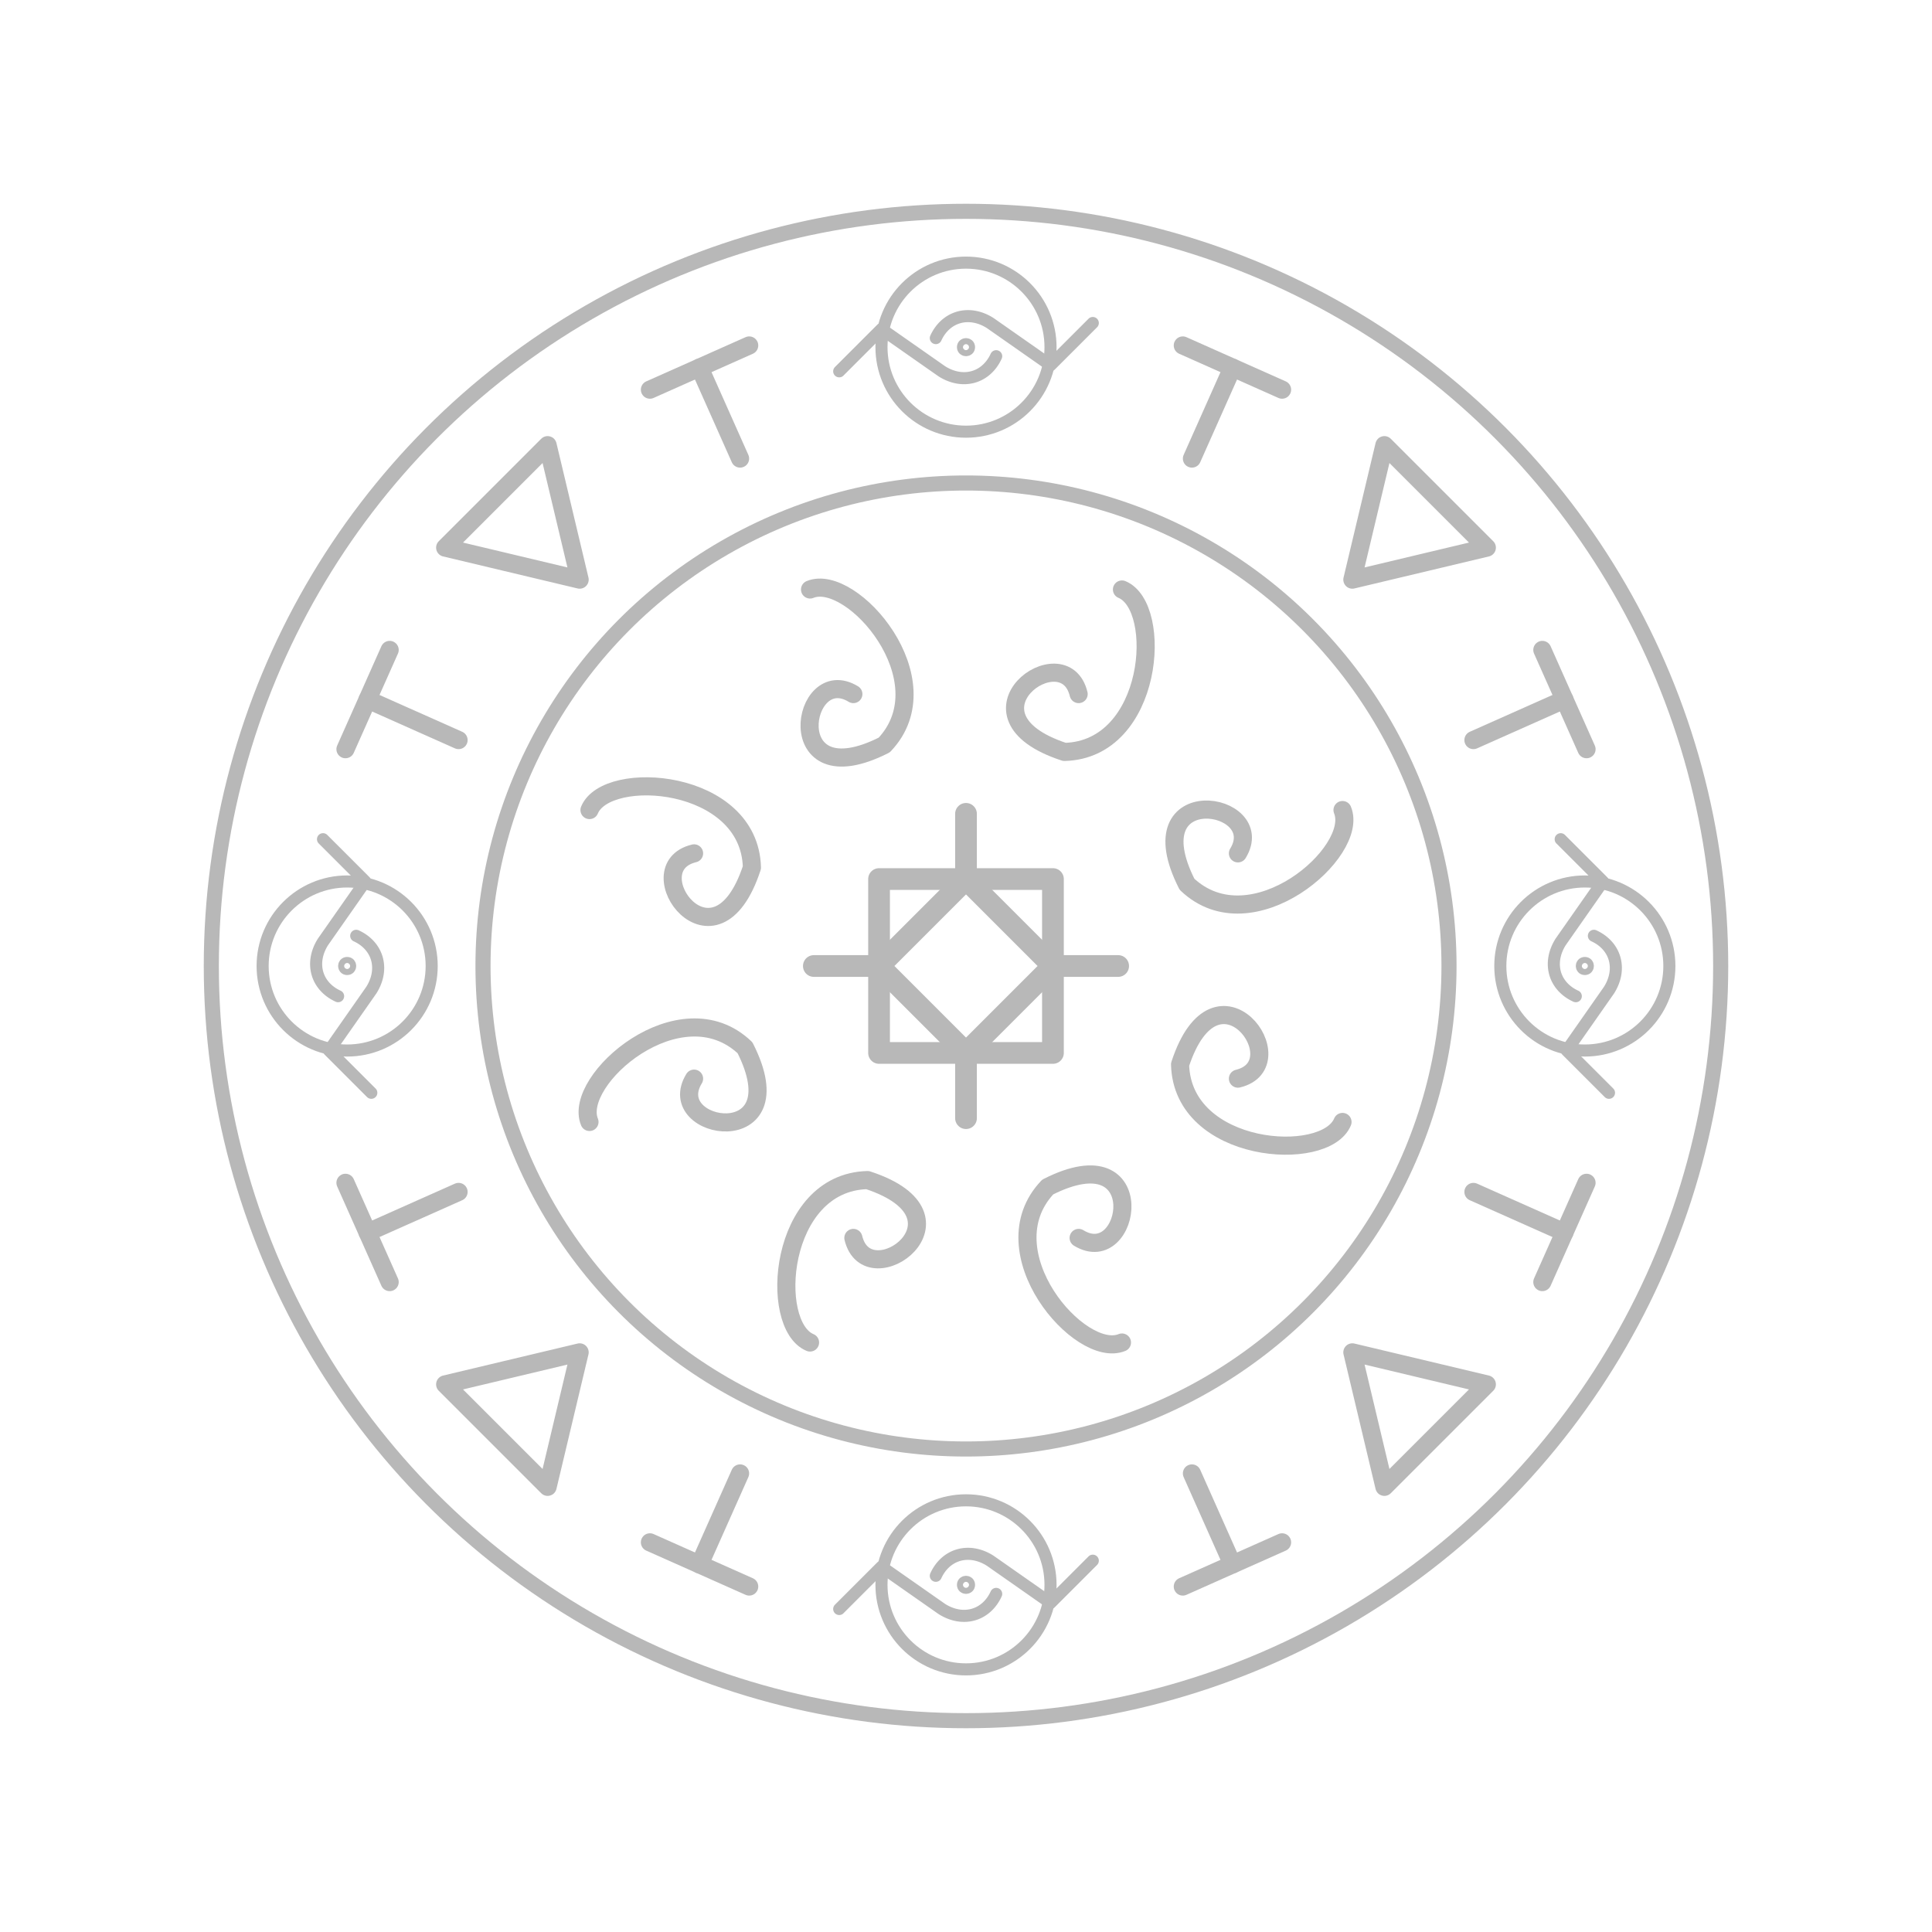 <svg
		aria-label="Alkamauss"
		xmlns="http://www.w3.org/2000/svg"
		viewBox="-128 -128 256 256"
		fill="none"
		stroke="#b8b8b8">

	<style>
		svg { stroke: #b8b8b8; }
		@media (prefers-color-scheme: light) {
		svg { stroke: #0e0e0e; }
		}
	</style>

	<defs>
		<filter
				id="wobble"
				x="-140"
				y="-140"
				width="110%"
				height="110%"
				filterUnits="userSpaceOnUse">
			<feTurbulence
					type="fractalNoise"
					baseFrequency="0.03 0.04"
					numOctaves="1"
					seed="4"
					result="noise" />

			<feDisplacementMap
					in="SourceGraphic"
					in2="noise"
					scale="8"
					xChannelSelector="R"
					yChannelSelector="G" />
		</filter>

		<g
				id="light"
				stroke-width="8"
				stroke-linecap="round"
				stroke-linejoin="round"
				filter="url(#wobble)">
			<rect
					x="-32"
					y="-32"
					width="64"
					height="64" />
			<polygon points="0,-32 32,0 0,32 -32,0" />
			<path d="M 0 -32 l 0 -24 M 32 0 l 24 0 M 0 32 l 0 24 M -32 0 l -24 0" />
		</g>
		<g
				id="repetition"
				stroke-width="8"
				stroke-linecap="round"
				filter="url(#wobble)">
			<circle r="2" />
			<circle r="56" />
			<path d="M -56 -12 l -28 +28 M -56 -12 l +40 +28 A +28 +36 +340 0 0 +20 +6 M +56 +12 l +28 -28 M +56 +12 l -40 -28 A +28 +36 +340 0 0 -20 -6" />
		</g>

		<g
				id="column"
				stroke-width="8"
				stroke-linecap="round"
				filter="url(#wobble)">
			<line
					x1="-24"
					y1="16"
					x2="24"
					y2="16" />
			<line
					x1="0"
					y1="16"
					x2="0"
					y2="-28" />
		</g>
		<g
				id="convergence"
				stroke-width="8"
				stroke-linejoin="round"
				filter="url(#wobble)">
			<polygon points="0,32 32,-20 -32,-20" />
		</g>
		<g
				id="purify"
				stroke-width="8"
				stroke-linecap="round"
				stroke-linejoin="round"
				filter="url(#wobble)">
			<path d="M 0 10 C -16 -12 -48 40 4 36 C 40 20 20 -40 0 -40" />
		</g>
	</defs>

	<use
			href="#light"
			transform="scale(0.36)" />
	<use
			href="#purify"
			transform="rotate(22.5) translate(0, -42) scale(0.3)" />
	<use
			href="#purify"
			transform="rotate(67.5) translate(0, -42) scale(0.3)" />
	<use
			href="#purify"
			transform="rotate(112.5) translate(0, -42) scale(0.3)" />
	<use
			href="#purify"
			transform="rotate(157.5) translate(0, -42) scale(0.3)" />
	<use
			href="#purify"
			transform="rotate(-22.5) translate(0, -42) scale(0.3)" />
	<use
			href="#purify"
			transform="rotate(-67.5) translate(0, -42) scale(0.3)" />
	<use
			href="#purify"
			transform="rotate(-112.5) translate(0, -42) scale(0.3)" />
	<use
			href="#purify"
			transform="rotate(-157.5) translate(0, -42) scale(0.3)" />

	<circle
			r="64"
			stroke-width="2"
			filter="url(#wobble)" />

	<use
			href="#column"
			transform="rotate(24) translate(0, 82) scale(0.3)" />
	<use
			href="#column"
			transform="rotate(66) translate(0, 82) scale(0.3)" />
	<use
			href="#column"
			transform="rotate(114) translate(0, 82) scale(0.3)" />
	<use
			href="#column"
			transform="rotate(156) translate(0, 82) scale(0.3)" />
	<use
			href="#column"
			transform="rotate(-24) translate(0, 82) scale(0.3)" />
	<use
			href="#column"
			transform="rotate(-66) translate(0, 82) scale(0.3)" />
	<use
			href="#column"
			transform="rotate(-114) translate(0, 82) scale(0.3)" />
	<use
			href="#column"
			transform="rotate(-156) translate(0, 82) scale(0.3)" />

	<use
			href="#convergence"
			transform="rotate(45) translate(0, -82) scale(0.3)" />
	<use
			href="#convergence"
			transform="rotate(135) translate(0, -82) scale(0.3)" />
	<use
			href="#convergence"
			transform="rotate(-135) translate(0, -82) scale(0.3)" />
	<use
			href="#convergence"
			transform="rotate(-45) translate(0, -82) scale(0.3)" />

	<use
			href="#repetition"
			transform="rotate(0) translate(0, 82) scale(0.2)" />
	<use
			href="#repetition"
			transform="rotate(0) translate(0, -82) scale(0.2)" />
	<use
			href="#repetition"
			transform="rotate(90) translate(0, 82) scale(0.2)" />
	<use
			href="#repetition"
			transform="rotate(90) translate(0, -82) scale(0.2)" />

	<circle
			r="100"
			stroke-width="2"
			filter="url(#wobble)" />
</svg>
